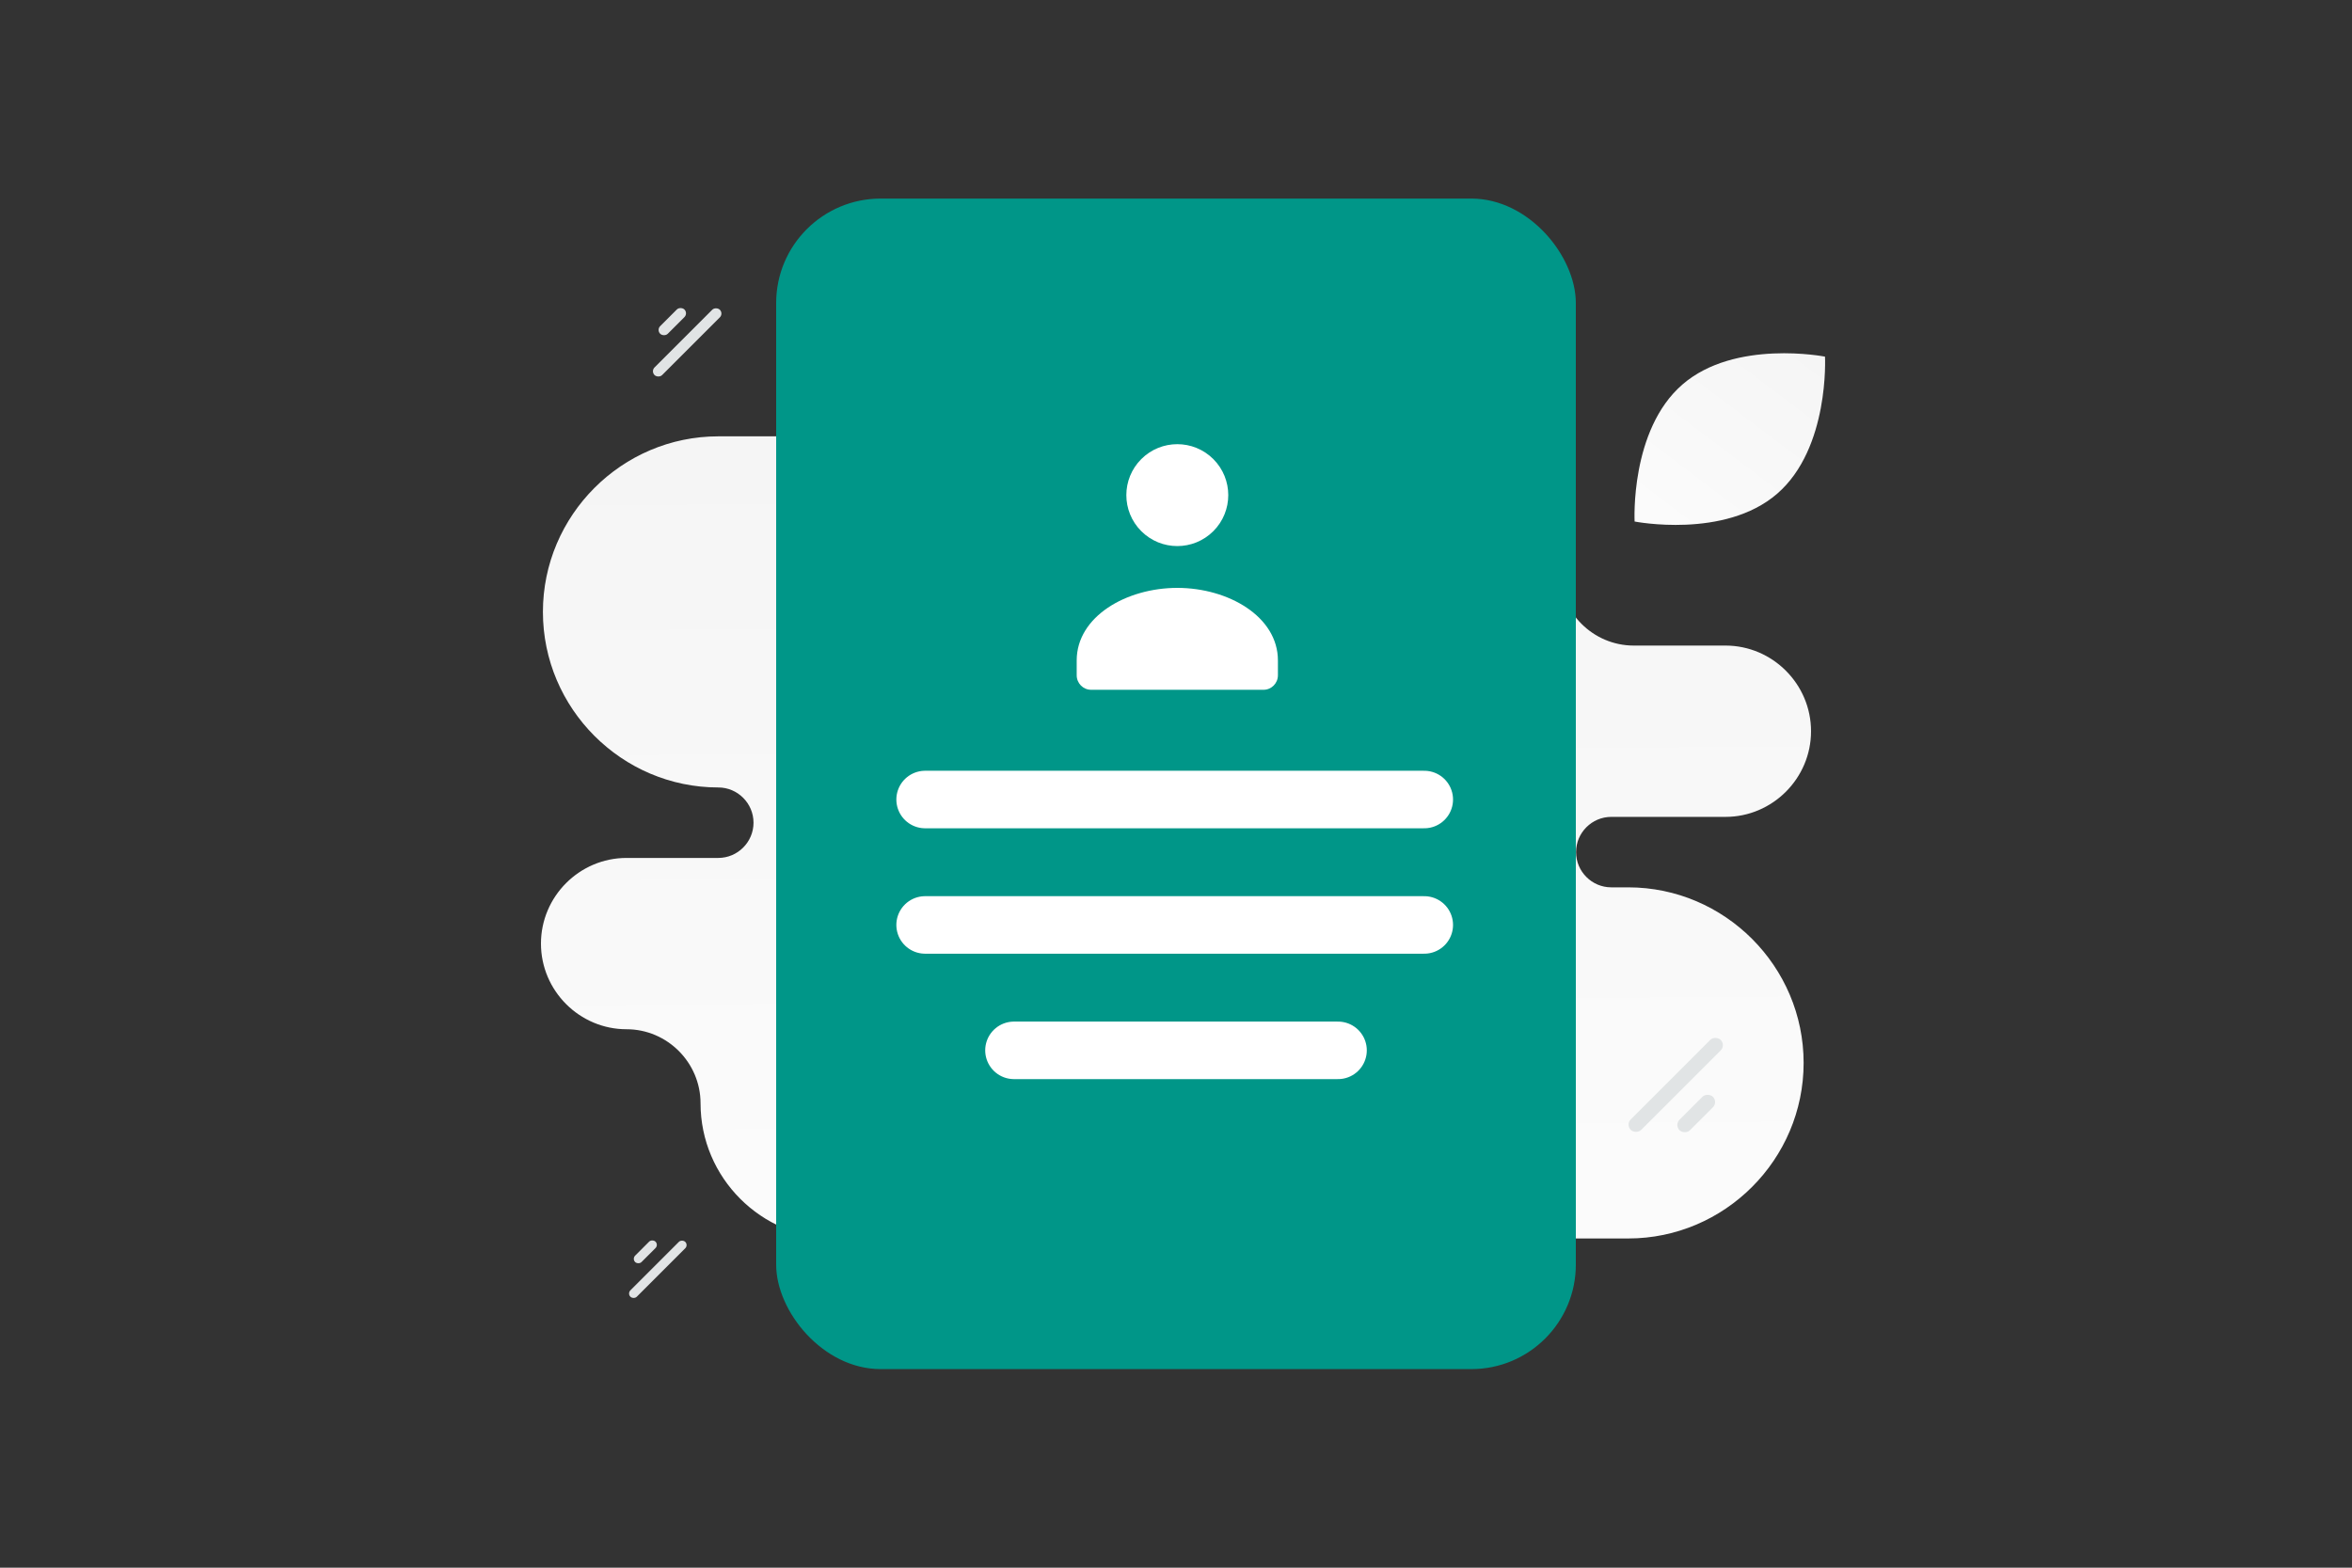 <svg width="900" height="600" viewBox="0 0 900 600" fill="none" xmlns="http://www.w3.org/2000/svg"><rect x="0" y="0" width="900" height="600" fill="#333333" stroke="none"/><path fill="transparent" d="M0 0h900v600H0z"/><path fill-rule="evenodd" clip-rule="evenodd" d="M274.866 167c-36.917 0-67.117 30.234-67.117 67.192 0 36.958 30.2 67.192 67.117 67.192 7.406 0 13.471 6.072 13.471 13.486 0 7.414-6.065 13.486-13.471 13.486h-35.12c-18.009 0-32.746 14.754-32.746 32.783 0 18.029 14.737 32.783 32.746 32.783 15.575 0 28.32 12.759 28.32 28.352 0 28.449 23.251 51.726 51.669 51.726h303.31c36.917 0 67.117-30.234 67.117-67.192 0-36.958-30.2-67.192-67.117-67.192h-6.492c-7.406 0-13.471-6.064-13.471-13.486 0-7.414 6.057-13.486 13.471-13.486h43.701c18.009 0 32.746-14.754 32.746-32.783 0-18.007-14.699-32.745-32.679-32.783h-35.164c-15.576 0-28.321-12.759-28.321-28.352 0-28.449-23.251-51.726-51.668-51.726H274.866z" fill="url(#a)"/><rect x="297" y="76" width="306" height="448" rx="40" fill="#009688"/><path d="M354 306h191m-191 48h191m-157 48h124" stroke="#fff" stroke-width="22.017" stroke-linecap="round" stroke-linejoin="round"/><path fill-rule="evenodd" clip-rule="evenodd" d="M412 252.87v5.565c0 3.072 2.464 5.565 5.5 5.565h66c3.036 0 5.5-2.493 5.5-5.565v-5.654c0-16.84-19.019-27.781-38.5-27.781S412 235.946 412 252.781m24.711-77.07c-7.615 7.616-7.615 19.962 0 27.578 7.616 7.615 19.962 7.615 27.578 0 7.615-7.616 7.615-19.962 0-27.578-7.616-7.615-19.962-7.615-27.578 0z" fill="#fff"/><rect x="263.437" y="476.527" width="29.686" height="3.459" rx="1.729" transform="rotate(135 263.437 476.527)" fill="#E1E4E5"/><rect x="252.055" y="476.446" width="11.022" height="3.459" rx="1.729" transform="rotate(135 252.055 476.446)" fill="#E1E4E5"/><rect x="276.904" y="120.008" width="35.344" height="4.118" rx="2.059" transform="rotate(135 276.904 120.008)" fill="#E1E4E5"/><rect x="263.353" y="119.912" width="13.123" height="4.118" rx="2.059" transform="rotate(135 263.353 119.912)" fill="#E1E4E5"/><rect x="622" y="430.426" width="48.685" height="5.672" rx="2.836" transform="rotate(-45 622 430.426)" fill="#E1E4E5"/><rect x="640.666" y="430.559" width="18.077" height="5.672" rx="2.836" transform="rotate(-45 640.666 430.559)" fill="#E1E4E5"/><path d="M680.043 188.958c-20.113 17.427-54.556 10.642-54.556 10.642s-1.813-35.037 18.315-52.451c20.113-17.427 54.54-10.655 54.54-10.655s1.813 35.038-18.299 52.464z" fill="url(#b)"/><defs><linearGradient id="a" x1="460.362" y1="646.122" x2="454.382" y2="-167.03" gradientUnits="userSpaceOnUse"><stop stop-color="#fff"/><stop offset="1" stop-color="#EEE"/></linearGradient><linearGradient id="b" x1="600.672" y1="247.627" x2="752.013" y2="47.748" gradientUnits="userSpaceOnUse"><stop stop-color="#fff"/><stop offset="1" stop-color="#EEE"/></linearGradient></defs></svg>